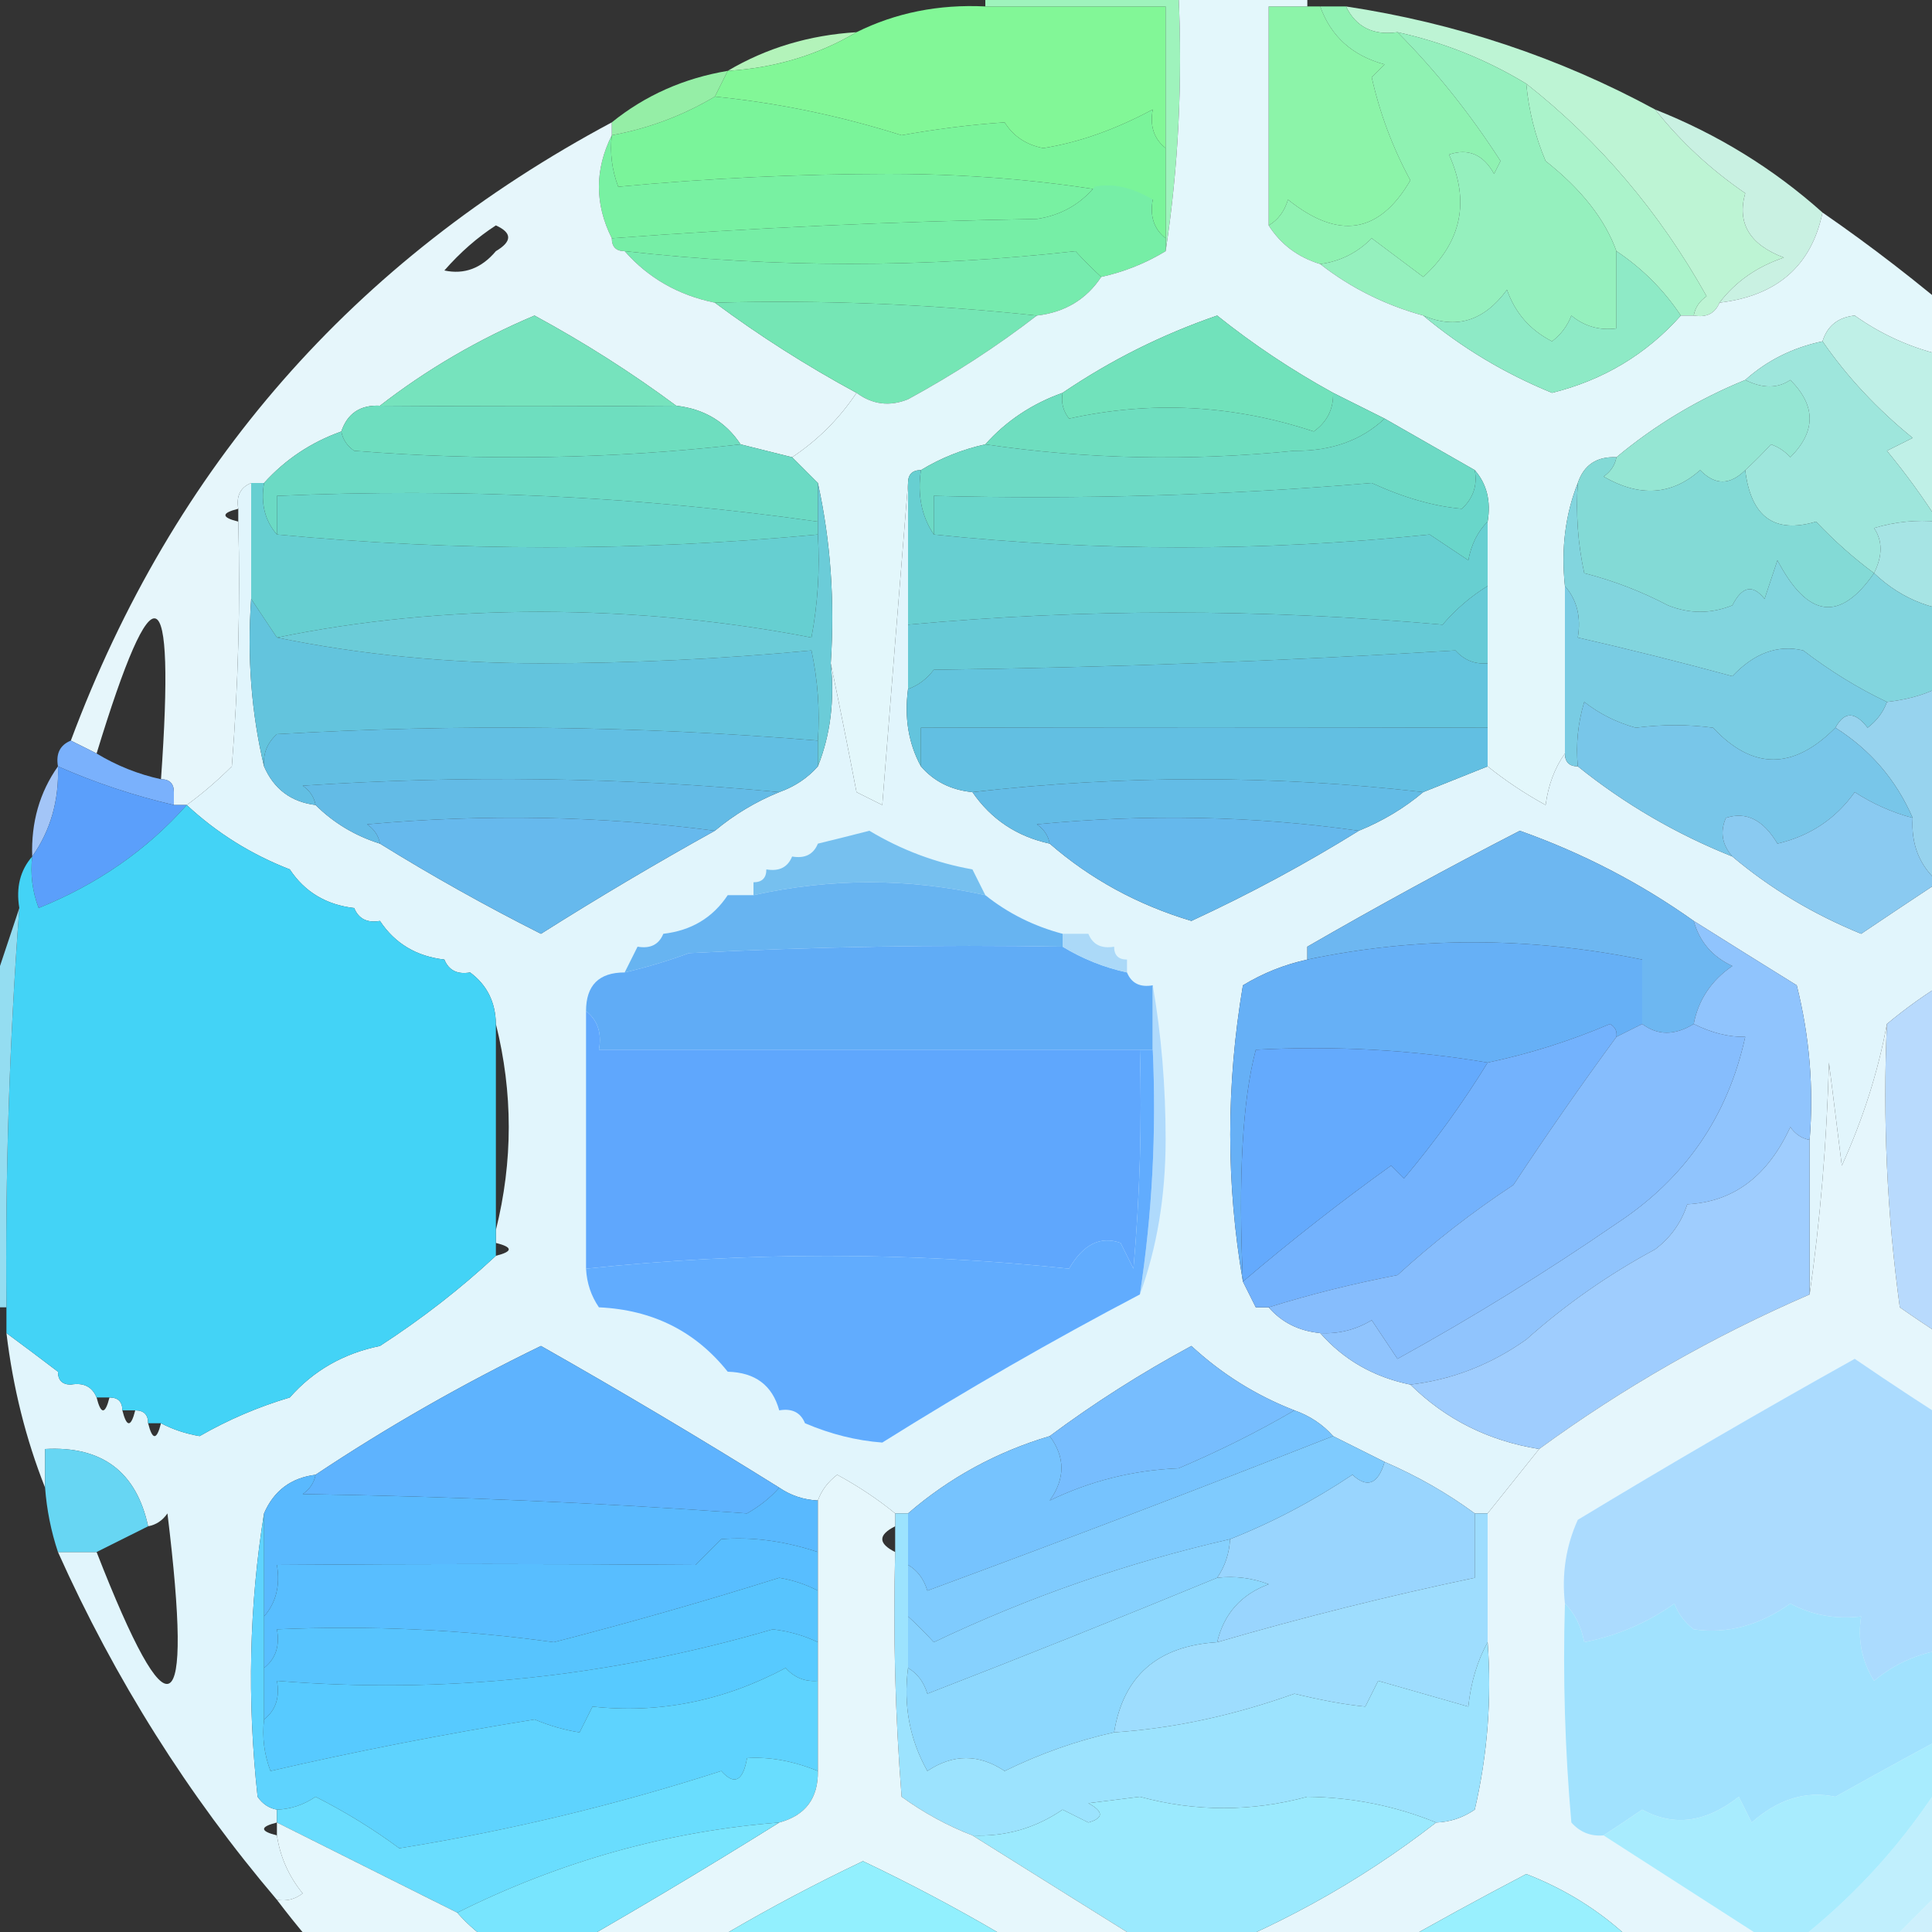 <?xml version="1.0" encoding="UTF-8"?>
<!DOCTYPE svg PUBLIC "-//W3C//DTD SVG 1.1//EN" "http://www.w3.org/Graphics/SVG/1.1/DTD/svg11.dtd">
<svg xmlns="http://www.w3.org/2000/svg" version="1.1" width="150px" height="150px" style="shape-rendering:geometricPrecision; text-rendering:geometricPrecision; image-rendering:optimizeQuality; fill-rule:evenodd; clip-rule:evenodd" xmlns:xlink="http://www.w3.org/1999/xlink">
<rect width="100%" height="100%" fill="#333333" stroke="none"/>
<g><path style="opacity:1" fill="#b3f3ba" d="M 66.5,2.5 C 63.495,4.277 60.162,5.277 56.5,5.5C 59.505,3.723 62.838,2.723 66.5,2.5 Z"/></g>
<g><path style="opacity:1" fill="#82f797" d="M 76.5,0.5 C 81.167,0.5 85.833,0.5 90.5,0.5C 90.5,4.167 90.5,7.833 90.5,11.5C 89.596,10.791 89.263,9.791 89.5,8.5C 86.577,10.067 83.744,11.067 81,11.5C 79.674,11.245 78.674,10.578 78,9.5C 75.347,9.682 72.68,10.015 70,10.5C 65.197,8.984 60.363,7.984 55.5,7.5C 55.833,6.833 56.167,6.167 56.5,5.5C 60.162,5.277 63.495,4.277 66.5,2.5C 69.544,0.989 72.878,0.322 76.5,0.5 Z"/></g>
<g><path style="opacity:1" fill="#9ef3bc" d="M 76.5,0.5 C 76.5,0.167 76.5,-0.167 76.5,-0.5C 81.5,-0.5 86.5,-0.5 91.5,-0.5C 91.824,6.354 91.491,13.021 90.5,19.5C 90.5,19.167 90.5,18.833 90.5,18.5C 90.5,16.167 90.5,13.833 90.5,11.5C 90.5,7.833 90.5,4.167 90.5,0.5C 85.833,0.5 81.167,0.5 76.5,0.5 Z"/></g>
<g><path style="opacity:1" fill="#7af49a" d="M 55.5,7.5 C 60.363,7.984 65.197,8.984 70,10.5C 72.68,10.015 75.347,9.682 78,9.5C 78.674,10.578 79.674,11.245 81,11.5C 83.744,11.067 86.577,10.067 89.5,8.5C 89.263,9.791 89.596,10.791 90.5,11.5C 90.5,13.833 90.5,16.167 90.5,18.5C 89.596,17.791 89.263,16.791 89.5,15.5C 83.034,14.17 76.201,13.503 69,13.5C 61.923,13.509 54.923,13.842 48,14.5C 47.51,13.207 47.343,11.873 47.5,10.5C 50.354,9.974 53.021,8.974 55.5,7.5 Z"/></g>
<g><path style="opacity:1" fill="#95eea6" d="M 56.5,5.5 C 56.167,6.167 55.833,6.833 55.5,7.5C 53.021,8.974 50.354,9.974 47.5,10.5C 47.5,10.167 47.5,9.833 47.5,9.5C 50.088,7.408 53.088,6.075 56.5,5.5 Z"/></g>
<g><path style="opacity:1" fill="#bdf4d4" d="M 104.5,0.5 C 113.058,1.797 121.058,4.464 128.5,8.5C 130.485,10.996 132.819,13.163 135.5,15C 134.844,17.33 135.844,18.997 138.5,20C 136.416,20.697 134.749,21.864 133.5,23.5C 133.158,24.338 132.492,24.672 131.5,24.5C 131.611,23.883 131.944,23.383 132.5,23C 128.854,16.481 124.188,10.981 118.5,6.5C 115.397,4.616 112.063,3.282 108.5,2.5C 106.62,2.771 105.287,2.104 104.5,0.5 Z"/></g>
<g><path style="opacity:1" fill="#78f1a2" d="M 47.5,10.5 C 47.343,11.873 47.51,13.207 48,14.5C 54.923,13.842 61.923,13.509 69,13.5C 76.201,13.503 83.034,14.17 89.5,15.5C 87.888,14.548 86.388,14.214 85,14.5C 83.829,15.893 82.329,16.727 80.5,17C 69.424,17.189 58.424,17.689 47.5,18.5C 46.167,15.833 46.167,13.167 47.5,10.5 Z"/></g>
<g><path style="opacity:1" fill="#8cf4a9" d="M 101.5,0.5 C 101.833,0.5 102.167,0.5 102.5,0.5C 103.333,2.829 105,4.329 107.5,5C 107.167,5.333 106.833,5.667 106.5,6C 107.128,8.8 108.128,11.467 109.5,14C 107.088,18.149 103.921,18.649 100,15.5C 99.722,16.416 99.222,17.082 98.5,17.5C 98.5,11.833 98.5,6.167 98.5,0.5C 99.5,0.5 100.5,0.5 101.5,0.5 Z"/></g>
<g><path style="opacity:1" fill="#8ff2b2" d="M 102.5,0.5 C 103.167,0.5 103.833,0.5 104.5,0.5C 105.287,2.104 106.62,2.771 108.5,2.5C 111.451,5.467 114.117,8.801 116.5,12.5C 116.333,12.833 116.167,13.167 116,13.5C 115.163,11.993 113.996,11.493 112.5,12C 114.143,15.64 113.476,18.807 110.5,21.5C 109.167,20.5 107.833,19.5 106.5,18.5C 105.378,19.63 104.044,20.297 102.5,20.5C 100.77,19.974 99.436,18.974 98.5,17.5C 99.222,17.082 99.722,16.416 100,15.5C 103.921,18.649 107.088,18.149 109.5,14C 108.128,11.467 107.128,8.8 106.5,6C 106.833,5.667 107.167,5.333 107.5,5C 105,4.329 103.333,2.829 102.5,0.5 Z"/></g>
<g><path style="opacity:1" fill="#c9f1e2" d="M 128.5,8.5 C 133.343,10.418 137.677,13.084 141.5,16.5C 140.644,20.635 137.977,22.968 133.5,23.5C 134.749,21.864 136.416,20.697 138.5,20C 135.844,18.997 134.844,17.33 135.5,15C 132.819,13.163 130.485,10.996 128.5,8.5 Z"/></g>
<g><path style="opacity:1" fill="#76eea6" d="M 89.5,15.5 C 89.263,16.791 89.596,17.791 90.5,18.5C 90.5,18.833 90.5,19.167 90.5,19.5C 88.951,20.441 87.284,21.108 85.5,21.5C 84.849,20.909 84.182,20.243 83.5,19.5C 71.834,20.812 60.167,20.812 48.5,19.5C 47.833,19.5 47.5,19.167 47.5,18.5C 58.424,17.689 69.424,17.189 80.5,17C 82.329,16.727 83.829,15.893 85,14.5C 86.388,14.214 87.888,14.548 89.5,15.5 Z"/></g>
<g><path style="opacity:1" fill="#abf3cb" d="M 118.5,6.5 C 124.188,10.981 128.854,16.481 132.5,23C 131.944,23.383 131.611,23.883 131.5,24.5C 131.167,24.5 130.833,24.5 130.5,24.5C 129.167,22.5 127.5,20.833 125.5,19.5C 124.619,17.034 122.786,14.7 120,12.5C 119.187,10.564 118.687,8.564 118.5,6.5 Z"/></g>
<g><path style="opacity:1" fill="#76ebae" d="M 48.5,19.5 C 60.167,20.812 71.834,20.812 83.5,19.5C 84.182,20.243 84.849,20.909 85.5,21.5C 84.341,23.25 82.674,24.25 80.5,24.5C 72.13,23.607 63.797,23.274 55.5,23.5C 52.669,22.921 50.336,21.588 48.5,19.5 Z"/></g>
<g><path style="opacity:1" fill="#e6f6fb" d="M 47.5,9.5 C 47.5,9.833 47.5,10.167 47.5,10.5C 46.167,13.167 46.167,15.833 47.5,18.5C 47.5,19.167 47.833,19.5 48.5,19.5C 50.336,21.588 52.669,22.921 55.5,23.5C 58.961,26.069 62.628,28.403 66.5,30.5C 65.167,32.5 63.5,34.167 61.5,35.5C 60.167,35.167 58.833,34.833 57.5,34.5C 56.341,32.75 54.674,31.75 52.5,31.5C 49.029,28.927 45.362,26.593 41.5,24.5C 37.146,26.339 33.146,28.673 29.5,31.5C 27.973,31.427 26.973,32.094 26.5,33.5C 24.148,34.34 22.148,35.674 20.5,37.5C 20.167,37.5 19.833,37.5 19.5,37.5C 18.662,37.842 18.328,38.508 18.5,39.5C 17.167,39.833 17.167,40.167 18.5,40.5C 18.666,46.842 18.5,53.175 18,59.5C 16.855,60.636 15.688,61.636 14.5,62.5C 14.167,62.5 13.833,62.5 13.5,62.5C 13.5,62.167 13.5,61.833 13.5,61.5C 13.5,60.833 13.167,60.5 12.5,60.5C 13.629,44.541 11.962,43.874 7.5,58.5C 6.833,58.167 6.167,57.833 5.5,57.5C 13.448,36.218 27.448,20.218 47.5,9.5 Z M 38.5,17.5 C 39.773,18.077 39.773,18.744 38.5,19.5C 37.38,20.833 36.047,21.333 34.5,21C 35.73,19.595 37.064,18.429 38.5,17.5 Z"/></g>
<g><path style="opacity:1" fill="#95f0be" d="M 108.5,2.5 C 112.063,3.282 115.397,4.616 118.5,6.5C 118.687,8.564 119.187,10.564 120,12.5C 122.786,14.7 124.619,17.034 125.5,19.5C 125.5,21.5 125.5,23.5 125.5,25.5C 124.178,25.67 123.011,25.337 122,24.5C 121.692,25.308 121.192,25.975 120.5,26.5C 118.803,25.636 117.637,24.303 117,22.5C 115.221,24.93 113.054,25.597 110.5,24.5C 107.515,23.674 104.849,22.341 102.5,20.5C 104.044,20.297 105.378,19.63 106.5,18.5C 107.833,19.5 109.167,20.5 110.5,21.5C 113.476,18.807 114.143,15.64 112.5,12C 113.996,11.493 115.163,11.993 116,13.5C 116.167,13.167 116.333,12.833 116.5,12.5C 114.117,8.801 111.451,5.467 108.5,2.5 Z"/></g>
<g><path style="opacity:1" fill="#75e6b5" d="M 55.5,23.5 C 63.797,23.274 72.13,23.607 80.5,24.5C 77.402,26.892 74.069,29.058 70.5,31C 69.072,31.579 67.738,31.412 66.5,30.5C 62.628,28.403 58.961,26.069 55.5,23.5 Z"/></g>
<g><path style="opacity:1" fill="#76e3bd" d="M 52.5,31.5 C 44.918,31.561 37.252,31.561 29.5,31.5C 33.146,28.673 37.146,26.339 41.5,24.5C 45.362,26.593 49.029,28.927 52.5,31.5 Z"/></g>
<g><path style="opacity:1" fill="#e3f7fb" d="M 91.5,-0.5 C 94.833,-0.5 98.167,-0.5 101.5,-0.5C 101.5,-0.167 101.5,0.167 101.5,0.5C 100.5,0.5 99.5,0.5 98.5,0.5C 98.5,6.167 98.5,11.833 98.5,17.5C 99.436,18.974 100.77,19.974 102.5,20.5C 104.849,22.341 107.515,23.674 110.5,24.5C 113.476,26.992 116.809,28.992 120.5,30.5C 124.487,29.51 127.82,27.51 130.5,24.5C 130.833,24.5 131.167,24.5 131.5,24.5C 132.492,24.672 133.158,24.338 133.5,23.5C 137.977,22.968 140.644,20.635 141.5,16.5C 145.291,19.118 148.957,21.951 152.5,25C 153.823,25.816 154.489,26.983 154.5,28.5C 153.167,28.167 151.833,27.833 150.5,27.5C 148.145,26.906 145.978,25.906 144,24.5C 142.699,24.639 141.866,25.305 141.5,26.5C 139.181,26.992 137.181,27.992 135.5,29.5C 131.827,31 128.494,33 125.5,35.5C 123.973,35.427 122.973,36.094 122.5,37.5C 121.527,39.948 121.194,42.615 121.5,45.5C 121.5,49.833 121.5,54.167 121.5,58.5C 120.71,59.608 120.21,60.942 120,62.5C 118.385,61.614 116.885,60.614 115.5,59.5C 115.5,58.5 115.5,57.5 115.5,56.5C 115.5,54.833 115.5,53.167 115.5,51.5C 115.5,49.5 115.5,47.5 115.5,45.5C 115.5,43.833 115.5,42.167 115.5,40.5C 115.768,38.901 115.434,37.568 114.5,36.5C 112.167,35.167 109.833,33.833 107.5,32.5C 106.167,31.833 104.833,31.167 103.5,30.5C 100.291,28.735 97.291,26.735 94.5,24.5C 90.225,25.971 86.225,27.971 82.5,30.5C 80.118,31.351 78.118,32.684 76.5,34.5C 74.716,34.892 73.049,35.559 71.5,36.5C 70.833,36.5 70.5,36.833 70.5,37.5C 69.833,45.676 69.167,54.01 68.5,62.5C 67.833,62.167 67.167,61.833 66.5,61.5C 65.833,58.023 65.166,54.689 64.5,51.5C 64.82,46.637 64.486,41.97 63.5,37.5C 62.833,36.833 62.167,36.167 61.5,35.5C 63.5,34.167 65.167,32.5 66.5,30.5C 67.738,31.412 69.072,31.579 70.5,31C 74.069,29.058 77.402,26.892 80.5,24.5C 82.674,24.25 84.341,23.25 85.5,21.5C 87.284,21.108 88.951,20.441 90.5,19.5C 91.491,13.021 91.824,6.354 91.5,-0.5 Z"/></g>
<g><path style="opacity:1" fill="#71e2bb" d="M 94.5,24.5 C 97.291,26.735 100.291,28.735 103.5,30.5C 103.539,31.756 103.039,32.756 102,33.5C 95.74,31.428 89.407,31.095 83,32.5C 82.536,31.906 82.369,31.239 82.5,30.5C 86.225,27.971 90.225,25.971 94.5,24.5 Z"/></g>
<g><path style="opacity:1" fill="#8eeac6" d="M 125.5,19.5 C 127.5,20.833 129.167,22.5 130.5,24.5C 127.82,27.51 124.487,29.51 120.5,30.5C 116.809,28.992 113.476,26.992 110.5,24.5C 113.054,25.597 115.221,24.93 117,22.5C 117.637,24.303 118.803,25.636 120.5,26.5C 121.192,25.975 121.692,25.308 122,24.5C 123.011,25.337 124.178,25.67 125.5,25.5C 125.5,23.5 125.5,21.5 125.5,19.5 Z"/></g>
<g><path style="opacity:1" fill="#6edebf" d="M 29.5,31.5 C 37.252,31.561 44.918,31.561 52.5,31.5C 54.674,31.75 56.341,32.75 57.5,34.5C 47.577,35.64 37.577,35.807 27.5,35C 26.944,34.617 26.611,34.117 26.5,33.5C 26.973,32.094 27.973,31.427 29.5,31.5 Z"/></g>
<g><path style="opacity:1" fill="#6edebf" d="M 82.5,30.5 C 82.369,31.239 82.536,31.906 83,32.5C 89.407,31.095 95.74,31.428 102,33.5C 103.039,32.756 103.539,31.756 103.5,30.5C 104.833,31.167 106.167,31.833 107.5,32.5C 105.695,34.197 103.361,35.03 100.5,35C 92.323,35.823 84.323,35.656 76.5,34.5C 78.118,32.684 80.118,31.351 82.5,30.5 Z"/></g>
<g><path style="opacity:1" fill="#95e6d3" d="M 135.5,29.5 C 136.847,30.171 138.014,30.171 139,29.5C 141,31.5 141,33.5 139,35.5C 138.586,35.043 138.086,34.709 137.5,34.5C 136.818,35.243 136.151,35.909 135.5,36.5C 134.312,37.684 133.145,37.684 132,36.5C 129.801,38.455 127.301,38.621 124.5,37C 125.056,36.617 125.389,36.117 125.5,35.5C 128.494,33 131.827,31 135.5,29.5 Z"/></g>
<g><path style="opacity:1" fill="#bff0e7" d="M 150.5,27.5 C 152.094,31.166 154.094,34.666 156.5,38C 156.011,39.139 155.678,40.305 155.5,41.5C 153.708,41.634 152.042,41.301 150.5,40.5C 149.298,38.608 147.965,36.774 146.5,35C 147.167,34.667 147.833,34.333 148.5,34C 145.741,31.761 143.408,29.261 141.5,26.5C 141.866,25.305 142.699,24.639 144,24.5C 145.978,25.906 148.145,26.906 150.5,27.5 Z"/></g>
<g><path style="opacity:1" fill="#6bdac4" d="M 26.5,33.5 C 26.611,34.117 26.944,34.617 27.5,35C 37.577,35.807 47.577,35.64 57.5,34.5C 58.833,34.833 60.167,35.167 61.5,35.5C 62.167,36.167 62.833,36.833 63.5,37.5C 63.5,38.5 63.5,39.5 63.5,40.5C 49.745,38.545 35.745,37.878 21.5,38.5C 21.5,39.5 21.5,40.5 21.5,41.5C 20.566,40.432 20.232,39.099 20.5,37.5C 22.148,35.674 24.148,34.34 26.5,33.5 Z"/></g>
<g><path style="opacity:1" fill="#6ddac5" d="M 107.5,32.5 C 109.833,33.833 112.167,35.167 114.5,36.5C 114.719,37.675 114.386,38.675 113.5,39.5C 111.34,39.316 109.007,38.649 106.5,37.5C 95.199,38.457 83.865,38.791 72.5,38.5C 72.5,39.5 72.5,40.5 72.5,41.5C 71.549,40.081 71.216,38.415 71.5,36.5C 73.049,35.559 74.716,34.892 76.5,34.5C 84.323,35.656 92.323,35.823 100.5,35C 103.361,35.03 105.695,34.197 107.5,32.5 Z"/></g>
<g><path style="opacity:1" fill="#9ee6dc" d="M 141.5,26.5 C 143.408,29.261 145.741,31.761 148.5,34C 147.833,34.333 147.167,34.667 146.5,35C 147.965,36.774 149.298,38.608 150.5,40.5C 148.801,40.34 147.134,40.507 145.5,41C 146.171,41.986 146.171,43.153 145.5,44.5C 143.914,43.325 142.414,41.991 141,40.5C 137.766,41.464 135.933,40.131 135.5,36.5C 136.151,35.909 136.818,35.243 137.5,34.5C 138.086,34.709 138.586,35.043 139,35.5C 141,33.5 141,31.5 139,29.5C 138.014,30.171 136.847,30.171 135.5,29.5C 137.181,27.992 139.181,26.992 141.5,26.5 Z"/></g>
<g><path style="opacity:1" fill="#69d6ca" d="M 114.5,36.5 C 115.434,37.568 115.768,38.901 115.5,40.5C 114.732,41.263 114.232,42.263 114,43.5C 113,42.833 112,42.167 111,41.5C 98.069,42.83 85.235,42.83 72.5,41.5C 72.5,40.5 72.5,39.5 72.5,38.5C 83.865,38.791 95.199,38.457 106.5,37.5C 109.007,38.649 111.34,39.316 113.5,39.5C 114.386,38.675 114.719,37.675 114.5,36.5 Z"/></g>
<g><path style="opacity:1" fill="#a6e4e4" d="M 150.5,40.5 C 152.042,41.301 153.708,41.634 155.5,41.5C 156.434,42.568 156.768,43.901 156.5,45.5C 155.778,46.551 154.778,47.218 153.5,47.5C 150.385,47.606 147.719,46.606 145.5,44.5C 146.171,43.153 146.171,41.986 145.5,41C 147.134,40.507 148.801,40.34 150.5,40.5 Z"/></g>
<g><path style="opacity:1" fill="#cdecee" d="M 150.5,27.5 C 151.833,27.833 153.167,28.167 154.5,28.5C 159.647,32.98 163.647,38.313 166.5,44.5C 166.821,49.695 166.487,54.695 165.5,59.5C 165.657,58.127 165.49,56.793 165,55.5C 162.302,51.975 159.469,48.642 156.5,45.5C 156.768,43.901 156.434,42.568 155.5,41.5C 155.678,40.305 156.011,39.139 156.5,38C 154.094,34.666 152.094,31.166 150.5,27.5 Z"/></g>
<g><path style="opacity:1" fill="#83dad6" d="M 125.5,35.5 C 125.389,36.117 125.056,36.617 124.5,37C 127.301,38.621 129.801,38.455 132,36.5C 133.145,37.684 134.312,37.684 135.5,36.5C 135.933,40.131 137.766,41.464 141,40.5C 142.414,41.991 143.914,43.325 145.5,44.5C 142.849,48.325 140.349,47.991 138,43.5C 137.667,44.5 137.333,45.5 137,46.5C 136.086,45.346 135.253,45.513 134.5,47C 132.833,47.667 131.167,47.667 129.5,47C 127.447,45.92 125.28,45.086 123,44.5C 122.503,42.19 122.337,39.857 122.5,37.5C 122.973,36.094 123.973,35.427 125.5,35.5 Z"/></g>
<g><path style="opacity:1" fill="#67cfd1" d="M 71.5,36.5 C 71.216,38.415 71.549,40.081 72.5,41.5C 85.235,42.83 98.069,42.83 111,41.5C 112,42.167 113,42.833 114,43.5C 114.232,42.263 114.732,41.263 115.5,40.5C 115.5,42.167 115.5,43.833 115.5,45.5C 114.206,46.29 113.039,47.29 112,48.5C 97.886,47.247 84.052,47.247 70.5,48.5C 70.5,44.833 70.5,41.167 70.5,37.5C 70.5,36.833 70.833,36.5 71.5,36.5 Z"/></g>
<g><path style="opacity:1" fill="#82d5de" d="M 122.5,37.5 C 122.337,39.857 122.503,42.19 123,44.5C 125.28,45.086 127.447,45.92 129.5,47C 131.167,47.667 132.833,47.667 134.5,47C 135.253,45.513 136.086,45.346 137,46.5C 137.333,45.5 137.667,44.5 138,43.5C 140.349,47.991 142.849,48.325 145.5,44.5C 147.719,46.606 150.385,47.606 153.5,47.5C 152.766,48.708 152.433,50.041 152.5,51.5C 151.549,53.145 149.549,54.145 146.5,54.5C 144.236,53.419 142.069,52.085 140,50.5C 138.038,50.031 136.205,50.697 134.5,52.5C 130.452,51.401 126.452,50.401 122.5,49.5C 122.768,47.901 122.434,46.568 121.5,45.5C 121.194,42.615 121.527,39.948 122.5,37.5 Z"/></g>
<g><path style="opacity:1" fill="#7ab1fc" d="M 5.5,57.5 C 6.167,57.833 6.833,58.167 7.5,58.5C 9.05,59.441 10.716,60.108 12.5,60.5C 13.167,60.5 13.5,60.833 13.5,61.5C 13.5,61.833 13.5,62.167 13.5,62.5C 10.382,61.77 7.382,60.77 4.5,59.5C 4.328,58.508 4.662,57.842 5.5,57.5 Z"/></g>
<g><path style="opacity:1" fill="#e1f5fc" d="M 19.5,37.5 C 19.5,40.5 19.5,43.5 19.5,46.5C 19.182,51.032 19.515,55.366 20.5,59.5C 21.262,61.262 22.596,62.262 24.5,62.5C 25.899,63.89 27.566,64.89 29.5,65.5C 33.51,67.986 37.676,70.319 42,72.5C 46.429,69.703 50.929,67.036 55.5,64.5C 57.001,63.248 58.667,62.248 60.5,61.5C 61.709,61.068 62.709,60.401 63.5,59.5C 64.473,57.052 64.806,54.385 64.5,51.5C 65.166,54.689 65.833,58.023 66.5,61.5C 67.167,61.833 67.833,62.167 68.5,62.5C 69.167,54.01 69.833,45.676 70.5,37.5C 70.5,41.167 70.5,44.833 70.5,48.5C 70.5,50.167 70.5,51.833 70.5,53.5C 70.205,55.735 70.539,57.735 71.5,59.5C 72.514,60.674 73.847,61.34 75.5,61.5C 76.95,63.61 78.95,64.943 81.5,65.5C 84.661,68.25 88.327,70.25 92.5,71.5C 97.018,69.409 101.351,67.076 105.5,64.5C 107.368,63.737 109.035,62.737 110.5,61.5C 112.167,60.833 113.833,60.167 115.5,59.5C 116.885,60.614 118.385,61.614 120,62.5C 120.21,60.942 120.71,59.608 121.5,58.5C 121.5,59.167 121.833,59.5 122.5,59.5C 126.123,62.415 130.123,64.748 134.5,66.5C 137.438,68.977 140.771,70.977 144.5,72.5C 146.518,71.141 148.518,69.808 150.5,68.5C 153.661,67.087 156.661,65.42 159.5,63.5C 161.882,62.649 163.882,61.316 165.5,59.5C 166.487,54.695 166.821,49.695 166.5,44.5C 171.455,51.754 174.789,59.754 176.5,68.5C 174.304,67.237 171.97,66.237 169.5,65.5C 167.962,65.453 166.962,66.12 166.5,67.5C 162.827,69 159.494,71 156.5,73.5C 152.827,75 149.494,77 146.5,79.5C 145.818,83.2 144.651,86.867 143,90.5C 142.667,87.833 142.333,85.167 142,82.5C 141.828,88.681 141.328,94.681 140.5,100.5C 140.5,96.5 140.5,92.5 140.5,88.5C 140.824,84.445 140.491,80.445 139.5,76.5C 136.777,74.812 134.111,73.145 131.5,71.5C 127.377,68.569 122.877,66.235 118,64.5C 112.409,67.378 106.909,70.378 101.5,73.5C 101.5,73.833 101.5,74.167 101.5,74.5C 99.716,74.892 98.049,75.559 96.5,76.5C 95.188,84.265 95.188,91.932 96.5,99.5C 96.833,100.167 97.167,100.833 97.5,101.5C 97.833,101.5 98.167,101.5 98.5,101.5C 99.514,102.674 100.847,103.34 102.5,103.5C 104.336,105.588 106.669,106.921 109.5,107.5C 112.247,110.207 115.58,111.873 119.5,112.5C 118.167,114.167 116.833,115.833 115.5,117.5C 115.167,117.5 114.833,117.5 114.5,117.5C 112.365,115.929 110.032,114.596 107.5,113.5C 106.167,112.833 104.833,112.167 103.5,111.5C 102.71,110.599 101.71,109.932 100.5,109.5C 97.525,108.345 94.858,106.678 92.5,104.5C 88.6,106.608 84.933,108.941 81.5,111.5C 77.38,112.726 73.713,114.726 70.5,117.5C 70.167,117.5 69.833,117.5 69.5,117.5C 68.152,116.399 66.652,115.399 65,114.5C 64.283,115.044 63.783,115.711 63.5,116.5C 62.391,116.443 61.391,116.11 60.5,115.5C 54.427,111.712 48.261,108.045 42,104.5C 35.876,107.474 30.042,110.808 24.5,114.5C 22.596,114.738 21.262,115.738 20.5,117.5C 19.345,124.655 19.178,131.988 20,139.5C 20.383,140.056 20.883,140.389 21.5,140.5C 21.5,140.833 21.5,141.167 21.5,141.5C 20.167,141.833 20.167,142.167 21.5,142.5C 21.751,144.17 22.418,145.67 23.5,147C 22.906,147.464 22.239,147.631 21.5,147.5C 14.597,139.38 8.93,130.38 4.5,120.5C 5.5,120.5 6.5,120.5 7.5,120.5C 13.194,135.092 15.028,134.092 13,117.5C 12.617,118.056 12.117,118.389 11.5,118.5C 10.583,114.258 7.917,112.258 3.5,112.5C 3.5,113.5 3.5,114.5 3.5,115.5C 2.008,111.736 1.008,107.736 0.5,103.5C 1.872,104.512 3.205,105.512 4.5,106.5C 4.5,107.167 4.833,107.5 5.5,107.5C 6.492,107.328 7.158,107.662 7.5,108.5C 7.833,109.833 8.167,109.833 8.5,108.5C 9.167,108.5 9.5,108.833 9.5,109.5C 9.833,110.833 10.167,110.833 10.5,109.5C 11.167,109.5 11.5,109.833 11.5,110.5C 11.833,111.833 12.167,111.833 12.5,110.5C 13.416,110.982 14.416,111.315 15.5,111.5C 17.703,110.233 20.037,109.233 22.5,108.5C 24.336,106.412 26.669,105.079 29.5,104.5C 32.76,102.385 35.76,100.052 38.5,97.5C 39.833,97.167 39.833,96.833 38.5,96.5C 38.5,96.167 38.5,95.833 38.5,95.5C 39.833,90.167 39.833,84.833 38.5,79.5C 38.473,77.801 37.806,76.467 36.5,75.5C 35.508,75.672 34.842,75.338 34.5,74.5C 32.326,74.25 30.659,73.25 29.5,71.5C 28.508,71.672 27.842,71.338 27.5,70.5C 25.326,70.25 23.659,69.25 22.5,67.5C 19.497,66.334 16.83,64.667 14.5,62.5C 15.688,61.636 16.855,60.636 18,59.5C 18.5,53.175 18.666,46.842 18.5,40.5C 18.5,40.167 18.5,39.833 18.5,39.5C 18.328,38.508 18.662,37.842 19.5,37.5 Z"/></g>
<g><path style="opacity:1" fill="#97d3ee" d="M 152.5,51.5 C 153.37,53.636 154.703,55.469 156.5,57C 155.978,57.561 155.645,58.228 155.5,59C 156.704,60.699 158.038,62.199 159.5,63.5C 156.661,65.42 153.661,67.087 150.5,68.5C 149.032,67.221 148.365,65.554 148.5,63.5C 147.213,60.547 145.213,58.214 142.5,56.5C 143.189,55.226 144.023,55.226 145,56.5C 145.717,55.956 146.217,55.289 146.5,54.5C 149.549,54.145 151.549,53.145 152.5,51.5 Z"/></g>
<g><path style="opacity:1" fill="#78c6e9" d="M 142.5,56.5 C 145.213,58.214 147.213,60.547 148.5,63.5C 146.906,63.081 145.406,62.414 144,61.5C 142.53,63.572 140.53,64.906 138,65.5C 136.909,63.654 135.576,62.987 134,63.5C 133.53,64.577 133.697,65.577 134.5,66.5C 130.123,64.748 126.123,62.415 122.5,59.5C 122.34,57.801 122.506,56.134 123,54.5C 124.194,55.43 125.527,56.097 127,56.5C 129.073,56.239 131.073,56.239 133,56.5C 136.069,59.791 139.235,59.791 142.5,56.5 Z"/></g>
<g><path style="opacity:1" fill="#63bce6" d="M 110.5,61.5 C 109.035,62.737 107.368,63.737 105.5,64.5C 97.344,63.343 89.01,63.177 80.5,64C 81.056,64.383 81.389,64.883 81.5,65.5C 78.95,64.943 76.95,63.61 75.5,61.5C 87.167,60.167 98.833,60.167 110.5,61.5 Z"/></g>
<g><path style="opacity:1" fill="#63bbe6" d="M 60.5,61.5 C 58.667,62.248 57.001,63.248 55.5,64.5C 46.676,63.343 37.676,63.176 28.5,64C 29.056,64.383 29.389,64.883 29.5,65.5C 27.566,64.89 25.899,63.89 24.5,62.5C 24.389,61.883 24.056,61.383 23.5,61C 36.007,60.173 48.34,60.34 60.5,61.5 Z"/></g>
<g><path style="opacity:1" fill="#62bfe2" d="M 115.5,56.5 C 115.5,57.5 115.5,58.5 115.5,59.5C 113.833,60.167 112.167,60.833 110.5,61.5C 98.833,60.167 87.167,60.167 75.5,61.5C 73.847,61.34 72.514,60.674 71.5,59.5C 71.5,58.5 71.5,57.5 71.5,56.5C 86.376,56.458 101.042,56.458 115.5,56.5 Z"/></g>
<g><path style="opacity:1" fill="#62bfe3" d="M 63.5,57.5 C 63.5,58.167 63.5,58.833 63.5,59.5C 62.709,60.401 61.709,61.068 60.5,61.5C 48.34,60.34 36.007,60.173 23.5,61C 24.056,61.383 24.389,61.883 24.5,62.5C 22.596,62.262 21.262,61.262 20.5,59.5C 20.414,58.504 20.748,57.671 21.5,57C 35.575,56.185 49.575,56.352 63.5,57.5 Z"/></g>
<g><path style="opacity:1" fill="#addfef" d="M 156.5,45.5 C 159.469,48.642 162.302,51.975 165,55.5C 165.49,56.793 165.657,58.127 165.5,59.5C 163.882,61.316 161.882,62.649 159.5,63.5C 158.038,62.199 156.704,60.699 155.5,59C 155.645,58.228 155.978,57.561 156.5,57C 154.703,55.469 153.37,53.636 152.5,51.5C 152.433,50.041 152.766,48.708 153.5,47.5C 154.778,47.218 155.778,46.551 156.5,45.5 Z"/></g>
<g><path style="opacity:1" fill="#79cce3" d="M 121.5,45.5 C 122.434,46.568 122.768,47.901 122.5,49.5C 126.452,50.401 130.452,51.401 134.5,52.5C 136.205,50.697 138.038,50.031 140,50.5C 142.069,52.085 144.236,53.419 146.5,54.5C 146.217,55.289 145.717,55.956 145,56.5C 144.023,55.226 143.189,55.226 142.5,56.5C 139.235,59.791 136.069,59.791 133,56.5C 131.073,56.239 129.073,56.239 127,56.5C 125.527,56.097 124.194,55.43 123,54.5C 122.506,56.134 122.34,57.801 122.5,59.5C 121.833,59.5 121.5,59.167 121.5,58.5C 121.5,54.167 121.5,49.833 121.5,45.5 Z"/></g>
<g><path style="opacity:1" fill="#63c4dd" d="M 115.5,51.5 C 115.5,53.167 115.5,54.833 115.5,56.5C 101.042,56.458 86.376,56.458 71.5,56.5C 71.5,57.5 71.5,58.5 71.5,59.5C 70.539,57.735 70.205,55.735 70.5,53.5C 71.289,53.217 71.956,52.717 72.5,52C 86.075,51.824 99.575,51.324 113,50.5C 113.671,51.252 114.504,51.586 115.5,51.5 Z"/></g>
<g><path style="opacity:1" fill="#63c4dd" d="M 19.5,46.5 C 20.167,47.5 20.833,48.5 21.5,49.5C 27.966,50.83 34.799,51.497 42,51.5C 49.077,51.491 56.077,51.158 63,50.5C 63.497,52.81 63.663,55.143 63.5,57.5C 49.575,56.352 35.575,56.185 21.5,57C 20.748,57.671 20.414,58.504 20.5,59.5C 19.515,55.366 19.182,51.032 19.5,46.5 Z"/></g>
<g><path style="opacity:1" fill="#6bccd8" d="M 63.5,37.5 C 64.486,41.97 64.82,46.637 64.5,51.5C 64.806,54.385 64.473,57.052 63.5,59.5C 63.5,58.833 63.5,58.167 63.5,57.5C 63.663,55.143 63.497,52.81 63,50.5C 56.077,51.158 49.077,51.491 42,51.5C 34.799,51.497 27.966,50.83 21.5,49.5C 27.966,48.17 34.799,47.503 42,47.5C 49.238,47.52 56.238,48.186 63,49.5C 63.497,46.854 63.664,44.187 63.5,41.5C 63.5,41.167 63.5,40.833 63.5,40.5C 63.5,39.5 63.5,38.5 63.5,37.5 Z"/></g>
<g><path style="opacity:1" fill="#66cad6" d="M 115.5,45.5 C 115.5,47.5 115.5,49.5 115.5,51.5C 114.504,51.586 113.671,51.252 113,50.5C 99.575,51.324 86.075,51.824 72.5,52C 71.956,52.717 71.289,53.217 70.5,53.5C 70.5,51.833 70.5,50.167 70.5,48.5C 84.052,47.247 97.886,47.247 112,48.5C 113.039,47.29 114.206,46.29 115.5,45.5 Z"/></g>
<g><path style="opacity:1" fill="#66cfd1" d="M 19.5,37.5 C 19.833,37.5 20.167,37.5 20.5,37.5C 20.232,39.099 20.566,40.432 21.5,41.5C 35.402,42.822 49.402,42.822 63.5,41.5C 63.664,44.187 63.497,46.854 63,49.5C 56.238,48.186 49.238,47.52 42,47.5C 34.799,47.503 27.966,48.17 21.5,49.5C 20.833,48.5 20.167,47.5 19.5,46.5C 19.5,43.5 19.5,40.5 19.5,37.5 Z"/></g>
<g><path style="opacity:1" fill="#68d6c9" d="M 63.5,40.5 C 63.5,40.833 63.5,41.167 63.5,41.5C 49.402,42.822 35.402,42.822 21.5,41.5C 21.5,40.5 21.5,39.5 21.5,38.5C 35.745,37.878 49.745,38.545 63.5,40.5 Z"/></g>
<g><path style="opacity:1" fill="#a3c5f7" d="M 4.5,59.5 C 4.59,62.152 3.924,64.486 2.5,66.5C 2.41,63.848 3.076,61.514 4.5,59.5 Z"/></g>
<g><path style="opacity:1" fill="#8acaf1" d="M 148.5,63.5 C 148.365,65.554 149.032,67.221 150.5,68.5C 148.518,69.808 146.518,71.141 144.5,72.5C 140.771,70.977 137.438,68.977 134.5,66.5C 133.697,65.577 133.53,64.577 134,63.5C 135.576,62.987 136.909,63.654 138,65.5C 140.53,64.906 142.53,63.572 144,61.5C 145.406,62.414 146.906,63.081 148.5,63.5 Z"/></g>
<g><path style="opacity:1" fill="#5b9ffb" d="M 4.5,59.5 C 7.382,60.77 10.382,61.77 13.5,62.5C 13.833,62.5 14.167,62.5 14.5,62.5C 11.412,65.984 7.579,68.65 3,70.5C 2.51,69.207 2.343,67.873 2.5,66.5C 3.924,64.486 4.59,62.152 4.5,59.5 Z"/></g>
<g><path style="opacity:1" fill="#43d3f6" d="M 14.5,62.5 C 16.83,64.667 19.497,66.334 22.5,67.5C 23.659,69.25 25.326,70.25 27.5,70.5C 27.842,71.338 28.508,71.672 29.5,71.5C 30.659,73.25 32.326,74.25 34.5,74.5C 34.842,75.338 35.508,75.672 36.5,75.5C 37.806,76.467 38.473,77.801 38.5,79.5C 38.5,84.833 38.5,90.167 38.5,95.5C 38.5,95.833 38.5,96.167 38.5,96.5C 38.5,96.833 38.5,97.167 38.5,97.5C 35.76,100.052 32.76,102.385 29.5,104.5C 26.669,105.079 24.336,106.412 22.5,108.5C 20.037,109.233 17.703,110.233 15.5,111.5C 14.416,111.315 13.416,110.982 12.5,110.5C 12.167,110.5 11.833,110.5 11.5,110.5C 11.5,109.833 11.167,109.5 10.5,109.5C 10.167,109.5 9.833,109.5 9.5,109.5C 9.5,108.833 9.167,108.5 8.5,108.5C 8.167,108.5 7.833,108.5 7.5,108.5C 7.158,107.662 6.492,107.328 5.5,107.5C 4.833,107.5 4.5,107.167 4.5,106.5C 3.205,105.512 1.872,104.512 0.5,103.5C 0.5,102.833 0.5,102.167 0.5,101.5C 0.399,91.148 0.733,80.815 1.5,70.5C 1.232,68.901 1.566,67.568 2.5,66.5C 2.343,67.873 2.51,69.207 3,70.5C 7.579,68.65 11.412,65.984 14.5,62.5 Z"/></g>
<g><path style="opacity:1" fill="#66b9ed" d="M 55.5,64.5 C 50.929,67.036 46.429,69.703 42,72.5C 37.676,70.319 33.51,67.986 29.5,65.5C 29.389,64.883 29.056,64.383 28.5,64C 37.676,63.176 46.676,63.343 55.5,64.5 Z"/></g>
<g><path style="opacity:1" fill="#76c0ef" d="M 75.5,67.5 C 75.833,68.167 76.167,68.833 76.5,69.5C 70.5,68.167 64.5,68.167 58.5,69.5C 58.5,69.167 58.5,68.833 58.5,68.5C 59.167,68.5 59.5,68.167 59.5,67.5C 60.492,67.672 61.158,67.338 61.5,66.5C 62.492,66.672 63.158,66.338 63.5,65.5C 64.817,65.179 66.151,64.846 67.5,64.5C 69.99,65.995 72.657,66.995 75.5,67.5 Z"/></g>
<g><path style="opacity:1" fill="#65b8ec" d="M 105.5,64.5 C 101.351,67.076 97.018,69.409 92.5,71.5C 88.327,70.25 84.661,68.25 81.5,65.5C 81.389,64.883 81.056,64.383 80.5,64C 89.01,63.177 97.344,63.343 105.5,64.5 Z"/></g>
<g><path style="opacity:1" fill="#67b4f1" d="M 76.5,69.5 C 78.255,70.904 80.255,71.904 82.5,72.5C 82.5,72.833 82.5,73.167 82.5,73.5C 72.828,73.334 63.161,73.5 53.5,74C 51.846,74.608 50.179,75.108 48.5,75.5C 48.833,74.833 49.167,74.167 49.5,73.5C 50.492,73.672 51.158,73.338 51.5,72.5C 53.674,72.25 55.341,71.25 56.5,69.5C 57.167,69.5 57.833,69.5 58.5,69.5C 64.5,68.167 70.5,68.167 76.5,69.5 Z"/></g>
<g><path style="opacity:1" fill="#6db7f1" d="M 131.5,71.5 C 131.944,73.113 132.944,74.28 134.5,75C 132.859,76.129 131.859,77.629 131.5,79.5C 130.036,80.405 128.702,80.405 127.5,79.5C 127.5,77.833 127.5,76.167 127.5,74.5C 118.664,72.712 109.998,72.712 101.5,74.5C 101.5,74.167 101.5,73.833 101.5,73.5C 106.909,70.378 112.409,67.378 118,64.5C 122.877,66.235 127.377,68.569 131.5,71.5 Z"/></g>
<g><path style="opacity:1" fill="#d5e9f9" d="M 176.5,68.5 C 178.45,79.402 178.95,90.402 178,101.5C 177.689,105.09 176.856,108.423 175.5,111.5C 173.527,112.487 171.527,113.487 169.5,114.5C 167.604,113.725 165.937,112.725 164.5,111.5C 166.144,111.286 167.644,111.62 169,112.5C 170.899,107.358 171.733,102.025 171.5,96.5C 170.69,89.785 170.69,83.119 171.5,76.5C 170.365,73.146 168.699,70.146 166.5,67.5C 166.962,66.12 167.962,65.453 169.5,65.5C 171.97,66.237 174.304,67.237 176.5,68.5 Z"/></g>
<g><path style="opacity:1" fill="#c9e3fc" d="M 166.5,67.5 C 168.699,70.146 170.365,73.146 171.5,76.5C 170.69,83.119 170.69,89.785 171.5,96.5C 171.733,102.025 170.899,107.358 169,112.5C 167.644,111.62 166.144,111.286 164.5,111.5C 162.973,111.573 161.973,110.906 161.5,109.5C 162.583,109.539 163.583,109.873 164.5,110.5C 164.833,109.833 165.167,109.167 165.5,108.5C 166.07,104.274 166.737,100.108 167.5,96C 165.713,93.631 165.379,91.131 166.5,88.5C 165.757,82.863 165.257,77.196 165,71.5C 163.738,73.303 162.071,74.636 160,75.5C 159.29,74.027 158.124,73.36 156.5,73.5C 159.494,71 162.827,69 166.5,67.5 Z"/></g>
<g><path style="opacity:1" fill="#60acf6" d="M 82.5,73.5 C 84.049,74.441 85.716,75.108 87.5,75.5C 87.842,76.338 88.508,76.672 89.5,76.5C 89.5,78.167 89.5,79.833 89.5,81.5C 89.167,81.5 88.833,81.5 88.5,81.5C 74.5,81.5 60.5,81.5 46.5,81.5C 46.737,80.209 46.404,79.209 45.5,78.5C 45.5,76.5 46.5,75.5 48.5,75.5C 50.179,75.108 51.846,74.608 53.5,74C 63.161,73.5 72.828,73.334 82.5,73.5 Z"/></g>
<g><path style="opacity:1" fill="#abd9f8" d="M 82.5,73.5 C 82.5,73.167 82.5,72.833 82.5,72.5C 83.167,72.5 83.833,72.5 84.5,72.5C 84.842,73.338 85.508,73.672 86.5,73.5C 86.5,74.167 86.833,74.5 87.5,74.5C 87.5,74.833 87.5,75.167 87.5,75.5C 85.716,75.108 84.049,74.441 82.5,73.5 Z"/></g>
<g><path style="opacity:1" fill="#66b0f6" d="M 127.5,79.5 C 126.833,79.833 126.167,80.167 125.5,80.5C 125.565,80.062 125.399,79.728 125,79.5C 121.919,80.815 118.753,81.815 115.5,82.5C 109.69,81.51 103.69,81.177 97.5,81.5C 96.463,85.436 96.13,91.436 96.5,99.5C 95.188,91.932 95.188,84.265 96.5,76.5C 98.049,75.559 99.716,74.892 101.5,74.5C 109.998,72.712 118.664,72.712 127.5,74.5C 127.5,76.167 127.5,77.833 127.5,79.5 Z"/></g>
<g><path style="opacity:1" fill="#b8dafd" d="M 161.5,109.5 C 156.61,107.289 151.944,104.622 147.5,101.5C 146.503,94.197 146.169,86.864 146.5,79.5C 149.494,77 152.827,75 156.5,73.5C 158.124,73.36 159.29,74.027 160,75.5C 162.071,74.636 163.738,73.303 165,71.5C 165.257,77.196 165.757,82.863 166.5,88.5C 165.379,91.131 165.713,93.631 167.5,96C 166.737,100.108 166.07,104.274 165.5,108.5C 165.167,109.167 164.833,109.833 164.5,110.5C 163.583,109.873 162.583,109.539 161.5,109.5 Z"/></g>
<g><path style="opacity:1" fill="#73b2fd" d="M 125.5,80.5 C 122.727,84.284 120.06,88.118 117.5,92C 114.319,94.092 111.319,96.425 108.5,99C 105.054,99.661 101.721,100.495 98.5,101.5C 98.167,101.5 97.833,101.5 97.5,101.5C 97.167,100.833 96.833,100.167 96.5,99.5C 100.293,96.276 104.126,93.276 108,90.5C 108.333,90.833 108.667,91.167 109,91.5C 111.407,88.638 113.573,85.638 115.5,82.5C 118.753,81.815 121.919,80.815 125,79.5C 125.399,79.728 125.565,80.062 125.5,80.5 Z"/></g>
<g><path style="opacity:1" fill="#afdafc" d="M 89.5,76.5 C 90.166,80.319 90.499,84.319 90.5,88.5C 90.491,92.893 89.824,96.893 88.5,100.5C 89.458,94.256 89.791,87.923 89.5,81.5C 89.5,79.833 89.5,78.167 89.5,76.5 Z"/></g>
<g><path style="opacity:1" fill="#90c4fd" d="M 131.5,71.5 C 134.111,73.145 136.777,74.812 139.5,76.5C 140.491,80.445 140.824,84.445 140.5,88.5C 139.883,88.389 139.383,88.056 139,87.5C 137.247,91.32 134.58,93.32 131,93.5C 130.535,94.931 129.701,96.097 128.5,97C 124.89,98.944 121.557,101.277 118.5,104C 115.745,105.953 112.745,107.12 109.5,107.5C 106.669,106.921 104.336,105.588 102.5,103.5C 103.93,103.579 105.264,103.246 106.5,102.5C 107.167,103.5 107.833,104.5 108.5,105.5C 114.347,102.275 120.013,98.775 125.5,95C 130.813,91.516 134.147,86.683 135.5,80.5C 134.214,80.524 132.88,80.19 131.5,79.5C 131.859,77.629 132.859,76.129 134.5,75C 132.944,74.28 131.944,73.113 131.5,71.5 Z"/></g>
<g><path style="opacity:1" fill="#64aafd" d="M 115.5,82.5 C 113.573,85.638 111.407,88.638 109,91.5C 108.667,91.167 108.333,90.833 108,90.5C 104.126,93.276 100.293,96.276 96.5,99.5C 96.13,91.436 96.463,85.436 97.5,81.5C 103.69,81.177 109.69,81.51 115.5,82.5 Z"/></g>
<g><path style="opacity:1" fill="#5fa7fd" d="M 45.5,78.5 C 46.404,79.209 46.737,80.209 46.5,81.5C 60.5,81.5 74.5,81.5 88.5,81.5C 88.666,87.176 88.499,92.843 88,98.5C 87.667,97.833 87.333,97.167 87,96.5C 85.434,95.939 84.101,96.606 83,98.5C 70.5,97.176 58,97.176 45.5,98.5C 45.5,91.833 45.5,85.167 45.5,78.5 Z"/></g>
<g><path style="opacity:1" fill="#86bdfd" d="M 127.5,79.5 C 128.702,80.405 130.036,80.405 131.5,79.5C 132.88,80.19 134.214,80.524 135.5,80.5C 134.147,86.683 130.813,91.516 125.5,95C 120.013,98.775 114.347,102.275 108.5,105.5C 107.833,104.5 107.167,103.5 106.5,102.5C 105.264,103.246 103.93,103.579 102.5,103.5C 100.847,103.34 99.514,102.674 98.5,101.5C 101.721,100.495 105.054,99.661 108.5,99C 111.319,96.425 114.319,94.092 117.5,92C 120.06,88.118 122.727,84.284 125.5,80.5C 126.167,80.167 126.833,79.833 127.5,79.5 Z"/></g>
<g><path style="opacity:1" fill="#94ddf1" d="M 1.5,70.5 C 0.733,80.815 0.399,91.148 0.5,101.5C 0.167,101.5 -0.167,101.5 -0.5,101.5C -0.5,93.167 -0.5,84.833 -0.5,76.5C 0.167,74.5 0.833,72.5 1.5,70.5 Z"/></g>
<g><path style="opacity:1" fill="#9fcdfe" d="M 140.5,88.5 C 140.5,92.5 140.5,96.5 140.5,100.5C 133.004,103.745 126.004,107.745 119.5,112.5C 115.58,111.873 112.247,110.207 109.5,107.5C 112.745,107.12 115.745,105.953 118.5,104C 121.557,101.277 124.89,98.944 128.5,97C 129.701,96.097 130.535,94.931 131,93.5C 134.58,93.32 137.247,91.32 139,87.5C 139.383,88.056 139.883,88.389 140.5,88.5 Z"/></g>
<g><path style="opacity:1" fill="#61acfe" d="M 88.5,81.5 C 88.833,81.5 89.167,81.5 89.5,81.5C 89.791,87.923 89.458,94.256 88.5,100.5C 81.725,104.057 75.058,107.89 68.5,112C 66.481,111.848 64.481,111.348 62.5,110.5C 62.158,109.662 61.492,109.328 60.5,109.5C 59.965,107.554 58.632,106.554 56.5,106.5C 53.996,103.357 50.663,101.691 46.5,101.5C 45.89,100.609 45.557,99.609 45.5,98.5C 58,97.176 70.5,97.176 83,98.5C 84.101,96.606 85.434,95.939 87,96.5C 87.333,97.167 87.667,97.833 88,98.5C 88.499,92.843 88.666,87.176 88.5,81.5 Z"/></g>
<g><path style="opacity:1" fill="#e5f6fc" d="M 146.5,79.5 C 146.169,86.864 146.503,94.197 147.5,101.5C 151.944,104.622 156.61,107.289 161.5,109.5C 161.973,110.906 162.973,111.573 164.5,111.5C 165.937,112.725 167.604,113.725 169.5,114.5C 171.527,113.487 173.527,112.487 175.5,111.5C 174.13,119.564 171.13,126.897 166.5,133.5C 159.935,145.064 151.269,154.73 140.5,162.5C 140.5,161.833 140.5,161.167 140.5,160.5C 140.67,159.178 140.337,158.011 139.5,157C 137.114,155.807 134.78,154.64 132.5,153.5C 130.819,151.992 128.819,150.992 126.5,150.5C 124.196,148.343 121.529,146.676 118.5,145.5C 111.312,149.258 104.312,153.258 97.5,157.5C 95.544,163.412 94.877,169.745 95.5,176.5C 97.265,177.461 99.265,177.795 101.5,177.5C 98.038,178.482 94.371,178.815 90.5,178.5C 90.5,177.833 90.5,177.167 90.5,176.5C 91.833,176.5 93.167,176.5 94.5,176.5C 94.5,170.167 94.5,163.833 94.5,157.5C 92.394,157.321 90.728,156.321 89.5,154.5C 90.243,153.818 90.909,153.151 91.5,152.5C 98.817,149.845 105.484,146.178 111.5,141.5C 112.583,141.461 113.583,141.127 114.5,140.5C 115.492,136.217 115.826,131.884 115.5,127.5C 115.5,124.167 115.5,120.833 115.5,117.5C 116.833,115.833 118.167,114.167 119.5,112.5C 126.004,107.745 133.004,103.745 140.5,100.5C 141.328,94.681 141.828,88.681 142,82.5C 142.333,85.167 142.667,87.833 143,90.5C 144.651,86.867 145.818,83.2 146.5,79.5 Z"/></g>
<g><path style="opacity:1" fill="#abdbfe" d="M 161.5,116.5 C 157.793,119.871 154.459,123.704 151.5,128C 149.22,128.233 147.22,129.066 145.5,130.5C 144.548,128.955 144.215,127.288 144.5,125.5C 142.533,125.739 140.699,125.406 139,124.5C 136.581,126.213 134.081,126.879 131.5,126.5C 130.808,125.975 130.308,125.308 130,124.5C 127.903,125.991 125.57,126.991 123,127.5C 122.768,126.263 122.268,125.263 121.5,124.5C 121.244,122.208 121.577,120.041 122.5,118C 129.601,113.7 136.768,109.534 144,105.5C 149.742,109.429 155.576,113.095 161.5,116.5 Z"/></g>
<g><path style="opacity:1" fill="#5eb3fe" d="M 60.5,115.5 C 59.828,116.267 58.995,116.934 58,117.5C 46.576,116.678 35.076,116.178 23.5,116C 24.056,115.617 24.389,115.117 24.5,114.5C 30.042,110.808 35.876,107.474 42,104.5C 48.261,108.045 54.427,111.712 60.5,115.5 Z"/></g>
<g><path style="opacity:1" fill="#77bdfe" d="M 100.5,109.5 C 97.686,111.143 94.686,112.643 91.5,114C 87.973,114.145 84.64,114.978 81.5,116.5C 82.712,114.799 82.712,113.133 81.5,111.5C 84.933,108.941 88.6,106.608 92.5,104.5C 94.858,106.678 97.525,108.345 100.5,109.5 Z"/></g>
<g><path style="opacity:1" fill="#67d6f3" d="M 11.5,118.5 C 10.167,119.167 8.833,119.833 7.5,120.5C 6.5,120.5 5.5,120.5 4.5,120.5C 3.962,118.883 3.629,117.216 3.5,115.5C 3.5,114.5 3.5,113.5 3.5,112.5C 7.917,112.258 10.583,114.258 11.5,118.5 Z"/></g>
<g><path style="opacity:1" fill="#59b9fe" d="M 24.5,114.5 C 24.389,115.117 24.056,115.617 23.5,116C 35.076,116.178 46.576,116.678 58,117.5C 58.995,116.934 59.828,116.267 60.5,115.5C 61.391,116.11 62.391,116.443 63.5,116.5C 63.5,117.833 63.5,119.167 63.5,120.5C 60.9,119.641 58.4,119.308 56,119.5C 55.333,120.167 54.667,120.833 54,121.5C 43.292,121.411 32.459,121.411 21.5,121.5C 21.768,123.099 21.434,124.432 20.5,125.5C 20.5,122.833 20.5,120.167 20.5,117.5C 21.262,115.738 22.596,114.738 24.5,114.5 Z"/></g>
<g><path style="opacity:1" fill="#76c3fe" d="M 100.5,109.5 C 101.71,109.932 102.71,110.599 103.5,111.5C 93.177,115.559 82.677,119.559 72,123.5C 71.722,122.584 71.222,121.918 70.5,121.5C 70.5,120.167 70.5,118.833 70.5,117.5C 73.713,114.726 77.38,112.726 81.5,111.5C 82.712,113.133 82.712,114.799 81.5,116.5C 84.64,114.978 87.973,114.145 91.5,114C 94.686,112.643 97.686,111.143 100.5,109.5 Z"/></g>
<g><path style="opacity:1" fill="#58beff" d="M 63.5,120.5 C 63.5,121.5 63.5,122.5 63.5,123.5C 62.584,123.018 61.584,122.685 60.5,122.5C 54.685,124.327 48.852,125.994 43,127.5C 35.921,126.52 28.755,126.187 21.5,126.5C 21.737,127.791 21.404,128.791 20.5,129.5C 20.5,128.167 20.5,126.833 20.5,125.5C 21.434,124.432 21.768,123.099 21.5,121.5C 32.459,121.411 43.292,121.411 54,121.5C 54.667,120.833 55.333,120.167 56,119.5C 58.4,119.308 60.9,119.641 63.5,120.5 Z"/></g>
<g><path style="opacity:1" fill="#99d5fe" d="M 107.5,113.5 C 110.032,114.596 112.365,115.929 114.5,117.5C 114.5,119.167 114.5,120.833 114.5,122.5C 107.756,123.915 101.09,125.581 94.5,127.5C 95.023,125.292 96.356,123.792 98.5,123C 97.207,122.51 95.873,122.343 94.5,122.5C 95.11,121.609 95.443,120.609 95.5,119.5C 98.779,118.204 101.946,116.537 105,114.5C 106.159,115.566 106.992,115.233 107.5,113.5 Z"/></g>
<g><path style="opacity:1" fill="#7fcbfe" d="M 103.5,111.5 C 104.833,112.167 106.167,112.833 107.5,113.5C 106.992,115.233 106.159,115.566 105,114.5C 101.946,116.537 98.779,118.204 95.5,119.5C 87.52,121.326 79.853,123.993 72.5,127.5C 71.818,126.757 71.151,126.091 70.5,125.5C 70.5,124.167 70.5,122.833 70.5,121.5C 71.222,121.918 71.722,122.584 72,123.5C 82.677,119.559 93.177,115.559 103.5,111.5 Z"/></g>
<g><path style="opacity:1" fill="#86d1fe" d="M 95.5,119.5 C 95.443,120.609 95.11,121.609 94.5,122.5C 87.05,125.574 79.55,128.574 72,131.5C 71.722,130.584 71.222,129.918 70.5,129.5C 70.5,128.167 70.5,126.833 70.5,125.5C 71.151,126.091 71.818,126.757 72.5,127.5C 79.853,123.993 87.52,121.326 95.5,119.5 Z"/></g>
<g><path style="opacity:1" fill="#9eddfe" d="M 114.5,117.5 C 114.833,117.5 115.167,117.5 115.5,117.5C 115.5,120.833 115.5,124.167 115.5,127.5C 114.698,128.952 114.198,130.618 114,132.5C 111.667,131.833 109.333,131.167 107,130.5C 106.667,131.167 106.333,131.833 106,132.5C 104.439,132.347 102.605,132.014 100.5,131.5C 95.743,133.198 91.076,134.198 86.5,134.5C 87.205,130.125 89.871,127.792 94.5,127.5C 101.09,125.581 107.756,123.915 114.5,122.5C 114.5,120.833 114.5,119.167 114.5,117.5 Z"/></g>
<g><path style="opacity:1" fill="#8dd8fe" d="M 94.5,122.5 C 95.873,122.343 97.207,122.51 98.5,123C 96.356,123.792 95.023,125.292 94.5,127.5C 89.871,127.792 87.205,130.125 86.5,134.5C 83.638,135.132 80.804,136.132 78,137.5C 76,136.167 74,136.167 72,137.5C 70.625,135.063 70.125,132.397 70.5,129.5C 71.222,129.918 71.722,130.584 72,131.5C 79.55,128.574 87.05,125.574 94.5,122.5 Z"/></g>
<g><path style="opacity:1" fill="#57c4fe" d="M 63.5,123.5 C 63.5,124.833 63.5,126.167 63.5,127.5C 62.423,126.982 61.256,126.648 60,126.5C 47.261,130.216 34.427,131.549 21.5,130.5C 21.737,131.791 21.404,132.791 20.5,133.5C 20.5,132.167 20.5,130.833 20.5,129.5C 21.404,128.791 21.737,127.791 21.5,126.5C 28.755,126.187 35.921,126.52 43,127.5C 48.852,125.994 54.685,124.327 60.5,122.5C 61.584,122.685 62.584,123.018 63.5,123.5 Z"/></g>
<g><path style="opacity:1" fill="#cef0fc" d="M 164.5,117.5 C 166.446,122.396 167.113,127.729 166.5,133.5C 165.603,134.598 164.77,134.598 164,133.5C 159.753,140.709 154.586,147.042 148.5,152.5C 149.953,151.175 149.619,150.342 147.5,150C 149.5,148 151.5,146 153.5,144C 153.167,143.667 152.833,143.333 152.5,143C 156.694,137.746 160.528,132.246 164,126.5C 164.333,126.833 164.667,127.167 165,127.5C 165.497,124.854 165.664,122.187 165.5,119.5C 165.167,118.833 164.833,118.167 164.5,117.5 Z"/></g>
<g><path style="opacity:1" fill="#57caff" d="M 63.5,127.5 C 63.5,128.5 63.5,129.5 63.5,130.5C 62.504,130.586 61.671,130.252 61,129.5C 56.185,132.063 51.185,133.063 46,132.5C 45.667,133.167 45.333,133.833 45,134.5C 43.883,134.335 42.716,134.002 41.5,133.5C 34.499,134.629 27.666,135.962 21,137.5C 20.51,136.207 20.343,134.873 20.5,133.5C 21.404,132.791 21.737,131.791 21.5,130.5C 34.427,131.549 47.261,130.216 60,126.5C 61.256,126.648 62.423,126.982 63.5,127.5 Z"/></g>
<g><path style="opacity:1" fill="#9ce3fe" d="M 69.5,117.5 C 69.833,117.5 70.167,117.5 70.5,117.5C 70.5,118.833 70.5,120.167 70.5,121.5C 70.5,122.833 70.5,124.167 70.5,125.5C 70.5,126.833 70.5,128.167 70.5,129.5C 70.125,132.397 70.625,135.063 72,137.5C 74,136.167 76,136.167 78,137.5C 80.804,136.132 83.638,135.132 86.5,134.5C 91.076,134.198 95.743,133.198 100.5,131.5C 102.605,132.014 104.439,132.347 106,132.5C 106.333,131.833 106.667,131.167 107,130.5C 109.333,131.167 111.667,131.833 114,132.5C 114.198,130.618 114.698,128.952 115.5,127.5C 115.826,131.884 115.492,136.217 114.5,140.5C 113.583,141.127 112.583,141.461 111.5,141.5C 108.329,140.209 104.996,139.542 101.5,139.5C 97.154,140.673 92.821,140.673 88.5,139.5C 87.167,139.667 85.833,139.833 84.5,140C 85.696,140.654 85.696,141.154 84.5,141.5C 83.833,141.167 83.167,140.833 82.5,140.5C 80.382,141.946 78.049,142.613 75.5,142.5C 73.574,141.758 71.741,140.758 70,139.5C 69.501,133.175 69.334,126.842 69.5,120.5C 69.5,119.833 69.5,119.167 69.5,118.5C 69.5,118.167 69.5,117.833 69.5,117.5 Z"/></g>
<g><path style="opacity:1" fill="#a1e2fe" d="M 161.5,116.5 C 162.609,116.557 163.609,116.89 164.5,117.5C 164.833,118.167 165.167,118.833 165.5,119.5C 163.127,121.579 161.794,124.246 161.5,127.5C 157.373,127.635 154.706,129.635 153.5,133.5C 149.88,135.422 146.213,137.422 142.5,139.5C 140.223,139.015 138.056,139.681 136,141.5C 135.667,140.833 135.333,140.167 135,139.5C 132.453,141.508 129.953,141.842 127.5,140.5C 126.482,141.193 125.482,141.859 124.5,142.5C 123.504,142.586 122.671,142.252 122,141.5C 121.501,135.843 121.334,130.176 121.5,124.5C 122.268,125.263 122.768,126.263 123,127.5C 125.57,126.991 127.903,125.991 130,124.5C 130.308,125.308 130.808,125.975 131.5,126.5C 134.081,126.879 136.581,126.213 139,124.5C 140.699,125.406 142.533,125.739 144.5,125.5C 144.215,127.288 144.548,128.955 145.5,130.5C 147.22,129.066 149.22,128.233 151.5,128C 154.459,123.704 157.793,119.871 161.5,116.5 Z"/></g>
<g><path style="opacity:1" fill="#5ed3fe" d="M 20.5,117.5 C 20.5,120.167 20.5,122.833 20.5,125.5C 20.5,126.833 20.5,128.167 20.5,129.5C 20.5,130.833 20.5,132.167 20.5,133.5C 20.343,134.873 20.51,136.207 21,137.5C 27.666,135.962 34.499,134.629 41.5,133.5C 42.716,134.002 43.883,134.335 45,134.5C 45.333,133.833 45.667,133.167 46,132.5C 51.185,133.063 56.185,132.063 61,129.5C 61.671,130.252 62.504,130.586 63.5,130.5C 63.5,132.833 63.5,135.167 63.5,137.5C 61.58,136.721 59.747,136.387 58,136.5C 57.683,138.301 57.016,138.634 56,137.5C 47.853,140.131 39.52,142.131 31,143.5C 28.997,142.017 26.83,140.683 24.5,139.5C 23.583,140.127 22.583,140.461 21.5,140.5C 20.883,140.389 20.383,140.056 20,139.5C 19.178,131.988 19.345,124.655 20.5,117.5 Z"/></g>
<g><path style="opacity:1" fill="#9beafe" d="M 111.5,141.5 C 105.484,146.178 98.817,149.845 91.5,152.5C 86.13,149.153 80.797,145.819 75.5,142.5C 78.049,142.613 80.382,141.946 82.5,140.5C 83.167,140.833 83.833,141.167 84.5,141.5C 85.696,141.154 85.696,140.654 84.5,140C 85.833,139.833 87.167,139.667 88.5,139.5C 92.821,140.673 97.154,140.673 101.5,139.5C 104.996,139.542 108.329,140.209 111.5,141.5 Z"/></g>
<g><path style="opacity:1" fill="#69ddfe" d="M 63.5,137.5 C 63.532,139.619 62.532,140.952 60.5,141.5C 51.834,142.176 43.501,144.509 35.5,148.5C 30.833,146.167 26.167,143.833 21.5,141.5C 21.5,141.167 21.5,140.833 21.5,140.5C 22.583,140.461 23.583,140.127 24.5,139.5C 26.83,140.683 28.997,142.017 31,143.5C 39.52,142.131 47.853,140.131 56,137.5C 57.016,138.634 57.683,138.301 58,136.5C 59.747,136.387 61.58,136.721 63.5,137.5 Z"/></g>
<g><path style="opacity:1" fill="#e6f7fc" d="M 69.5,117.5 C 69.5,117.833 69.5,118.167 69.5,118.5C 68.167,119.167 68.167,119.833 69.5,120.5C 69.334,126.842 69.501,133.175 70,139.5C 71.741,140.758 73.574,141.758 75.5,142.5C 80.797,145.819 86.13,149.153 91.5,152.5C 90.909,153.151 90.243,153.818 89.5,154.5C 90.728,156.321 92.394,157.321 94.5,157.5C 94.5,163.833 94.5,170.167 94.5,176.5C 93.167,176.5 91.833,176.5 90.5,176.5C 91.126,169.416 90.459,162.75 88.5,156.5C 88.167,156.5 87.833,156.5 87.5,156.5C 81.086,151.949 74.252,147.949 67,144.5C 59.748,147.949 52.914,151.949 46.5,156.5C 44.598,159.337 43.931,162.671 44.5,166.5C 35.372,162.048 27.705,155.714 21.5,147.5C 22.239,147.631 22.906,147.464 23.5,147C 22.418,145.67 21.751,144.17 21.5,142.5C 21.5,142.167 21.5,141.833 21.5,141.5C 26.167,143.833 30.833,146.167 35.5,148.5C 37.2,150.441 39.366,151.774 42,152.5C 48.296,148.94 54.463,145.273 60.5,141.5C 62.532,140.952 63.532,139.619 63.5,137.5C 63.5,135.167 63.5,132.833 63.5,130.5C 63.5,129.5 63.5,128.5 63.5,127.5C 63.5,126.167 63.5,124.833 63.5,123.5C 63.5,122.5 63.5,121.5 63.5,120.5C 63.5,119.167 63.5,117.833 63.5,116.5C 63.783,115.711 64.283,115.044 65,114.5C 66.652,115.399 68.152,116.399 69.5,117.5 Z M 29.5,151.5 C 32.139,153.156 34.805,154.822 37.5,156.5C 38.833,157.5 38.833,158.5 37.5,159.5C 35.641,157.808 33.641,156.308 31.5,155C 30.177,154.184 29.511,153.017 29.5,151.5 Z"/></g>
<g><path style="opacity:1" fill="#c0effd" d="M 165.5,119.5 C 165.664,122.187 165.497,124.854 165,127.5C 164.667,127.167 164.333,126.833 164,126.5C 160.528,132.246 156.694,137.746 152.5,143C 152.833,143.333 153.167,143.667 153.5,144C 151.5,146 149.5,148 147.5,150C 149.619,150.342 149.953,151.175 148.5,152.5C 144.764,155.391 141.43,155.058 138.5,151.5C 144.887,146.769 149.887,140.769 153.5,133.5C 154.706,129.635 157.373,127.635 161.5,127.5C 161.794,124.246 163.127,121.579 165.5,119.5 Z"/></g>
<g><path style="opacity:1" fill="#78e5fe" d="M 60.5,141.5 C 54.463,145.273 48.296,148.94 42,152.5C 39.366,151.774 37.2,150.441 35.5,148.5C 43.501,144.509 51.834,142.176 60.5,141.5 Z"/></g>
<g><path style="opacity:1" fill="#a8ecfe" d="M 153.5,133.5 C 149.887,140.769 144.887,146.769 138.5,151.5C 133.833,148.5 129.167,145.5 124.5,142.5C 125.482,141.859 126.482,141.193 127.5,140.5C 129.953,141.842 132.453,141.508 135,139.5C 135.333,140.167 135.667,140.833 136,141.5C 138.056,139.681 140.223,139.015 142.5,139.5C 146.213,137.422 149.88,135.422 153.5,133.5 Z"/></g>
<g><path style="opacity:1" fill="#99f0fe" d="M 126.5,150.5 C 124.075,153.063 121.742,155.063 119.5,156.5C 117.857,156.48 116.524,157.147 115.5,158.5C 114.575,157.359 113.741,157.359 113,158.5C 112.667,157.833 112.333,157.167 112,156.5C 111.261,157.574 110.261,158.241 109,158.5C 107.85,157.576 106.85,157.576 106,158.5C 104.914,156.153 103.581,156.153 102,158.5C 100.56,157.852 99.06,157.519 97.5,157.5C 104.312,153.258 111.312,149.258 118.5,145.5C 121.529,146.676 124.196,148.343 126.5,150.5 Z"/></g>
<g><path style="opacity:1" fill="#92f0fe" d="M 87.5,156.5 C 85.61,156.297 84.11,156.963 83,158.5C 80.079,156.813 76.913,155.813 73.5,155.5C 66.766,156.9 60.266,158.233 54,159.5C 53.552,157.776 52.718,157.109 51.5,157.5C 52.811,156.742 53.311,155.742 53,154.5C 51.103,156.016 48.936,156.683 46.5,156.5C 52.914,151.949 59.748,147.949 67,144.5C 74.252,147.949 81.086,151.949 87.5,156.5 Z"/></g>
<g><path style="opacity:1" fill="#97f7fe" d="M 87.5,156.5 C 87.833,156.5 88.167,156.5 88.5,156.5C 89.46,163.078 89.793,169.745 89.5,176.5C 84.822,176.666 80.155,176.499 75.5,176C 67.561,173.862 59.561,172.028 51.5,170.5C 48.669,169.921 46.336,168.588 44.5,166.5C 43.931,162.671 44.598,159.337 46.5,156.5C 48.936,156.683 51.103,156.016 53,154.5C 53.311,155.742 52.811,156.742 51.5,157.5C 52.718,157.109 53.552,157.776 54,159.5C 60.266,158.233 66.766,156.9 73.5,155.5C 76.913,155.813 80.079,156.813 83,158.5C 84.11,156.963 85.61,156.297 87.5,156.5 Z"/></g>
<g><path style="opacity:1" fill="#9bf5fe" d="M 119.5,156.5 C 119.918,157.222 120.584,157.722 121.5,158C 114.587,163.956 106.587,167.456 97.5,168.5C 97.65,167.448 97.483,166.448 97,165.5C 96.823,169.356 96.323,173.023 95.5,176.5C 94.877,169.745 95.544,163.412 97.5,157.5C 99.06,157.519 100.56,157.852 102,158.5C 103.581,156.153 104.914,156.153 106,158.5C 106.85,157.576 107.85,157.576 109,158.5C 110.261,158.241 111.261,157.574 112,156.5C 112.333,157.167 112.667,157.833 113,158.5C 113.741,157.359 114.575,157.359 115.5,158.5C 116.524,157.147 117.857,156.48 119.5,156.5 Z"/></g>
<g><path style="opacity:1" fill="#abf7fd" d="M 126.5,150.5 C 128.819,150.992 130.819,151.992 132.5,153.5C 132.611,154.117 132.944,154.617 133.5,155C 131.329,157.094 129.329,159.428 127.5,162C 121.719,165.832 116.052,169.665 110.5,173.5C 108.254,174.21 105.92,174.71 103.5,175C 102.244,175.417 101.577,176.25 101.5,177.5C 99.265,177.795 97.265,177.461 95.5,176.5C 96.323,173.023 96.823,169.356 97,165.5C 97.483,166.448 97.65,167.448 97.5,168.5C 106.587,167.456 114.587,163.956 121.5,158C 120.584,157.722 119.918,157.222 119.5,156.5C 121.742,155.063 124.075,153.063 126.5,150.5 Z"/></g>
<g><path style="opacity:1" fill="#d0eff2" d="M 140.5,160.5 C 140.5,161.167 140.5,161.833 140.5,162.5C 128.923,171.119 115.923,176.119 101.5,177.5C 101.577,176.25 102.244,175.417 103.5,175C 105.92,174.71 108.254,174.21 110.5,173.5C 113.947,173.186 117.28,172.352 120.5,171C 127.35,167.601 134.017,164.101 140.5,160.5 Z"/></g>
<g><path style="opacity:1" fill="#c3f7fc" d="M 132.5,153.5 C 134.78,154.64 137.114,155.807 139.5,157C 140.337,158.011 140.67,159.178 140.5,160.5C 134.017,164.101 127.35,167.601 120.5,171C 117.28,172.352 113.947,173.186 110.5,173.5C 116.052,169.665 121.719,165.832 127.5,162C 129.329,159.428 131.329,157.094 133.5,155C 132.944,154.617 132.611,154.117 132.5,153.5 Z"/></g>
<g><path style="opacity:1" fill="#b0f1f4" d="M 88.5,156.5 C 90.459,162.75 91.126,169.416 90.5,176.5C 90.5,177.167 90.5,177.833 90.5,178.5C 76.705,179.13 63.705,176.463 51.5,170.5C 59.561,172.028 67.561,173.862 75.5,176C 80.155,176.499 84.822,176.666 89.5,176.5C 89.793,169.745 89.46,163.078 88.5,156.5 Z"/></g>
</svg>

